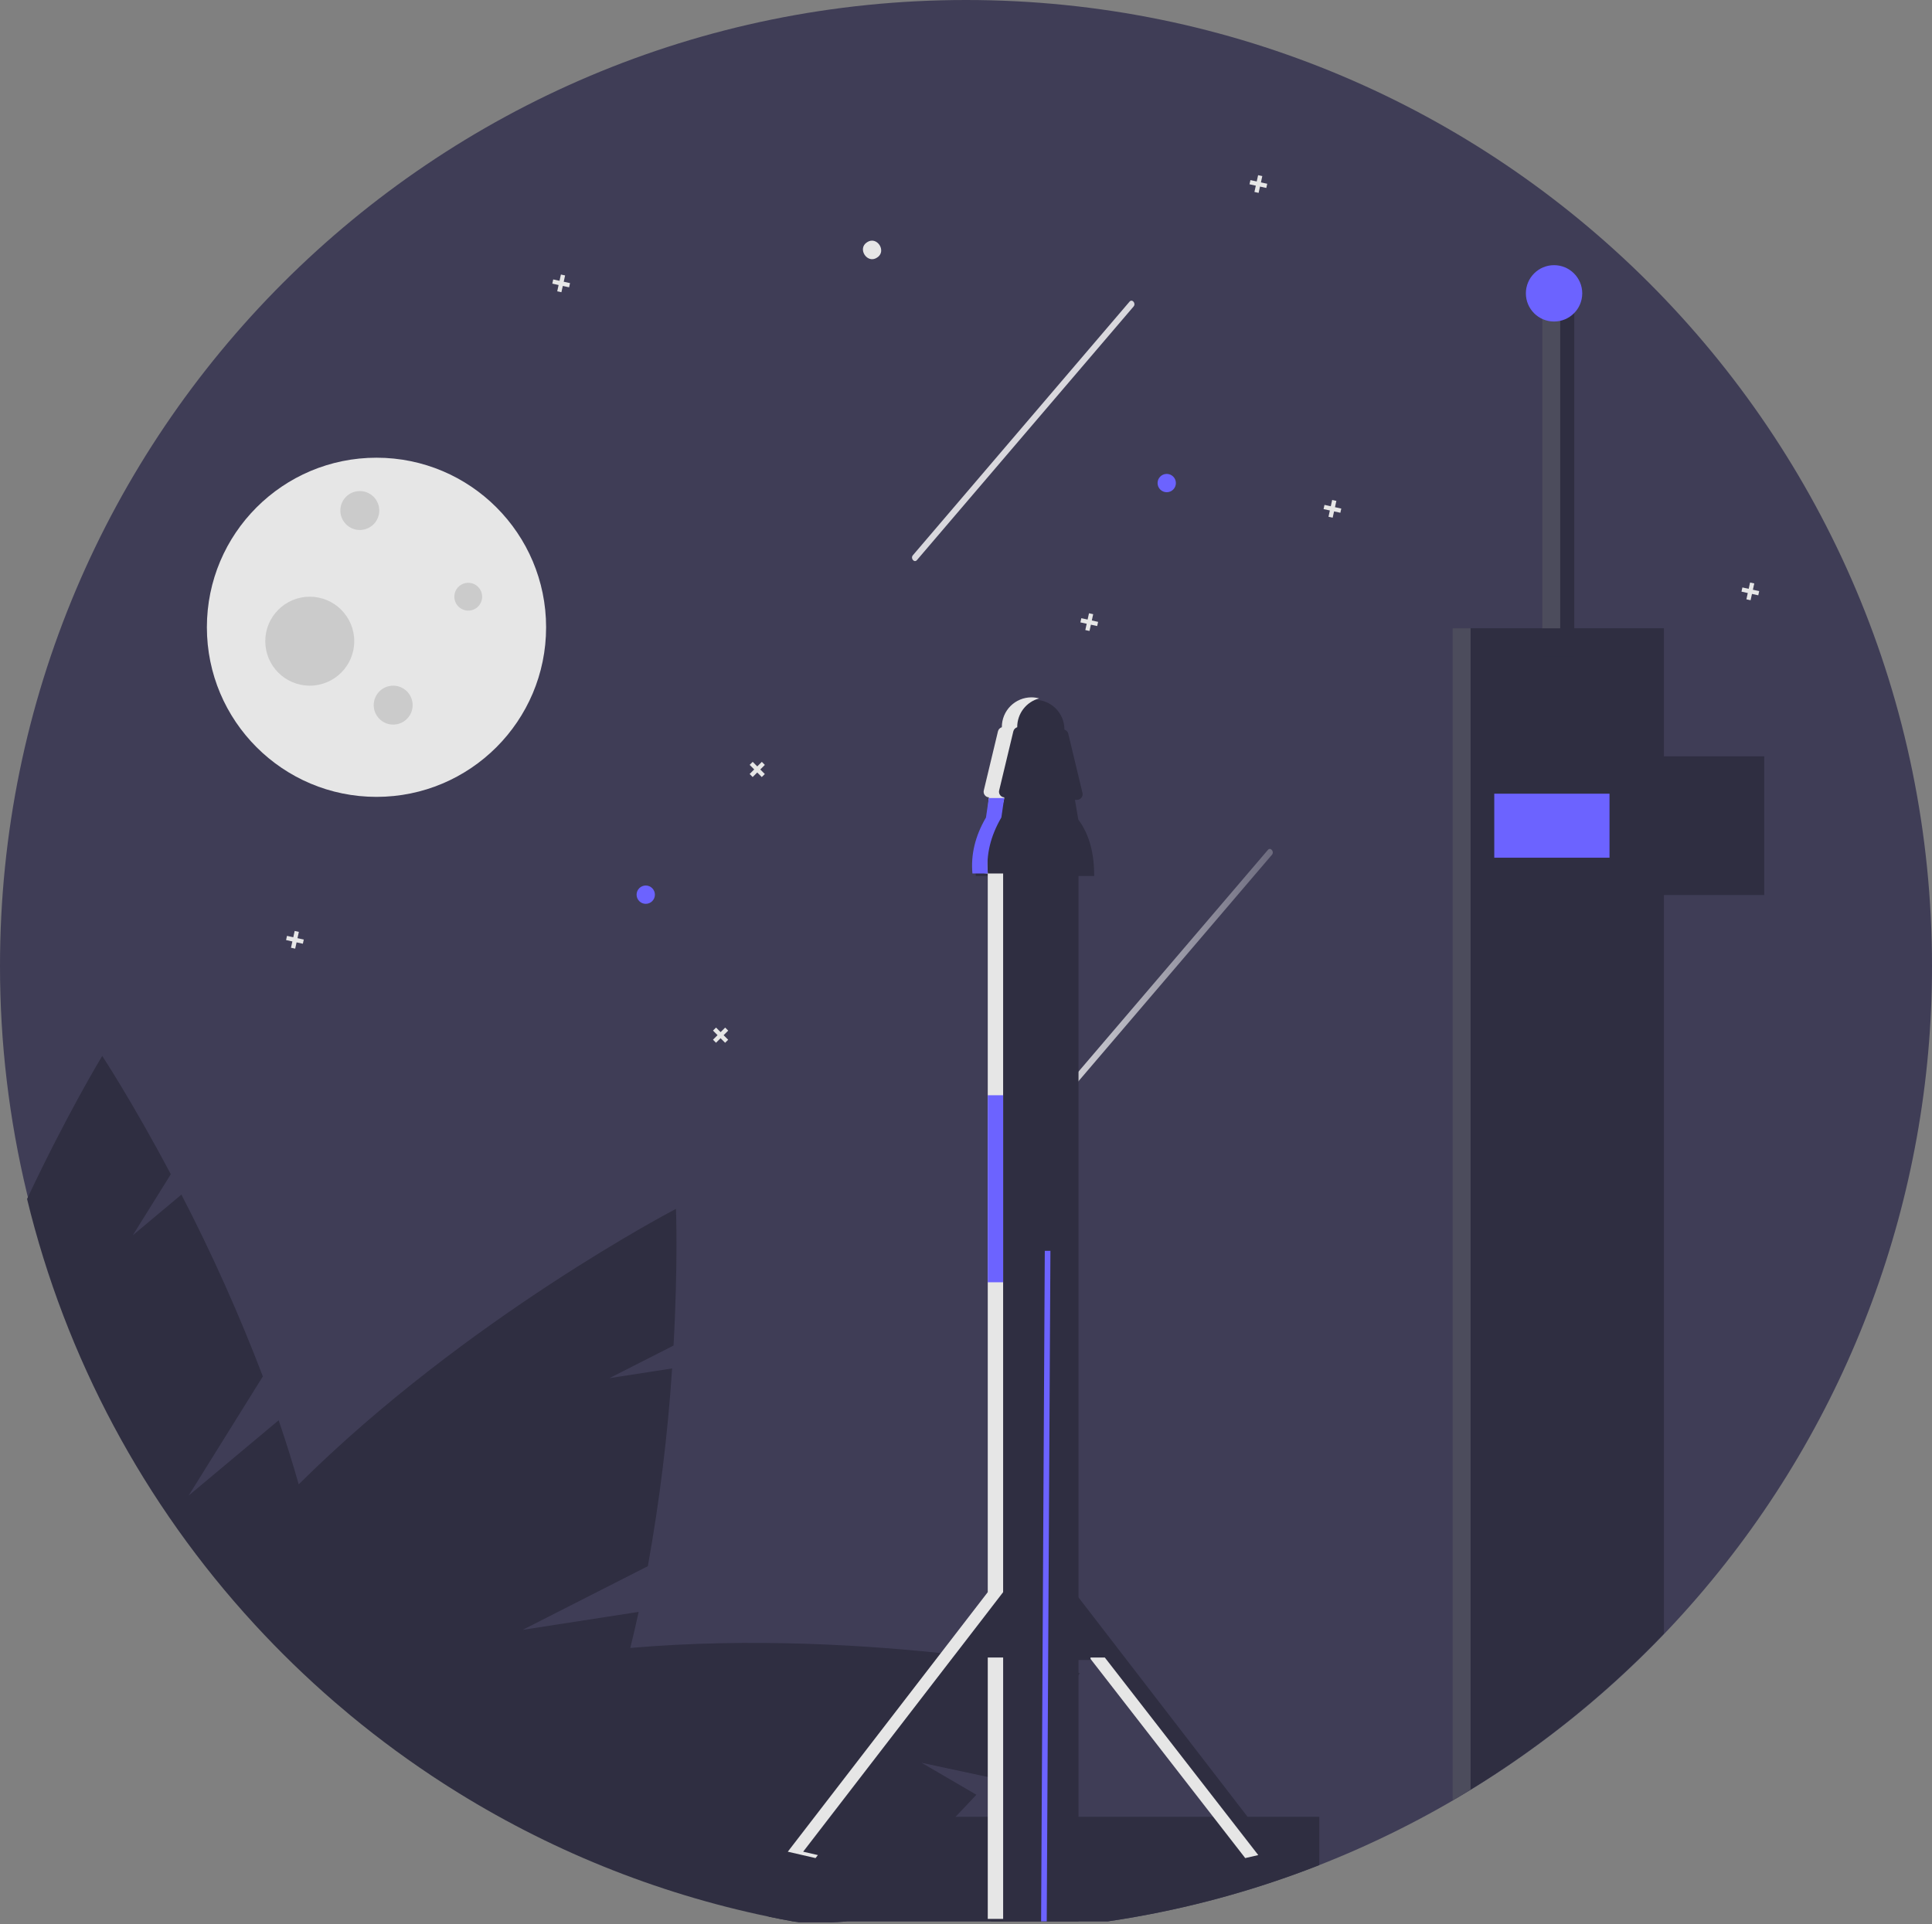 <svg width="754" height="751" viewBox="0 0 754 751" fill="none" xmlns="http://www.w3.org/2000/svg">
<rect x="0" y="0" width="754" height="751" fill="#808080" stroke="none"/>
<g id="logo 1" clip-path="url(#clip0)">
<path id="Vector" d="M754 377C754.084 467.413 721.641 554.84 662.599 623.312C603.556 691.785 521.852 736.734 432.41 749.95H330.3C330.14 750.09 324.48 750.36 324.48 750.36C323.53 750.23 322.57 750.09 321.62 749.95C314.35 748.88 307.147 747.603 300.01 746.12C272.065 740.335 244.877 731.36 218.98 719.37C218.71 719.25 218.45 719.12 218.18 719C203.749 712.302 189.763 704.683 176.31 696.19C175.97 695.98 175.64 695.77 175.31 695.56C174.74 695.2 174.18 694.85 173.62 694.48C173.44 694.37 173.26 694.26 173.08 694.14C161.053 686.393 149.477 677.966 138.41 668.9C137.87 668.47 137.33 668.02 136.79 667.58C134.62 665.78 132.47 663.96 130.34 662.12C130.32 662.11 130.31 662.09 130.29 662.08C119.406 652.647 109.066 642.604 99.32 632C99.29 631.96 99.25 631.93 99.22 631.89C56.408 585.321 26.028 528.71 10.89 467.29C10.77 466.85 10.67 466.42 10.56 465.98C3.526 436.843 -0.019 406.974 1.49567e-05 377C1.49567e-05 168.79 168.79 0 377 0C585.21 0 754 168.79 754 377Z" fill="#3F3D56"/>
<path id="Vector_2" d="M391.051 622.109L312.765 723.714L323.592 726.213L384.388 647.927H391.051V622.109Z" fill="#2F2E41"/>
<path id="Vector_3" d="M649.38 245.25V637.65C625.053 663.068 597.303 684.972 566.93 702.73V245.25H649.38Z" fill="#2F2E41"/>
<path id="Vector_4" d="M688.521 295.224H634.387V349.358H688.521V295.224Z" fill="#2F2E41"/>
<path id="Vector_5" d="M614.399 114.5H601.906V256.081H614.399V114.5Z" fill="#2F2E41"/>
<g id="Group" opacity="0.4">
<path id="Vector_6" opacity="0.4" d="M573.93 245.25H566.93V702.73C569.282 701.356 571.615 699.954 573.93 698.525V245.25Z" fill="#E6E6E6"/>
<path id="Vector_7" opacity="0.4" d="M608.906 114.5H601.906V245.25H608.906V114.5Z" fill="#E6E6E6"/>
</g>
<path id="Vector_8" d="M628.14 309.798H583.168V334.783H628.14V309.798Z" fill="#6C63FF"/>
<g id="moon">
<path id="Vector_9" d="M146.933 311.039C183.49 311.039 213.126 281.404 213.126 244.847C213.126 208.29 183.49 178.654 146.933 178.654C110.376 178.654 80.741 208.29 80.741 244.847C80.741 281.404 110.376 311.039 146.933 311.039Z" fill="#E6E6E6"/>
</g>
<path id="Vector_10" d="M140.423 206.867C144.618 206.867 148.018 203.467 148.018 199.271C148.018 195.076 144.618 191.676 140.423 191.676C136.227 191.676 132.827 195.076 132.827 199.271C132.827 203.467 136.227 206.867 140.423 206.867Z" fill="#CBCBCB"/>
<path id="Vector_11" d="M153.444 282.826C157.639 282.826 161.04 279.425 161.04 275.23C161.04 271.035 157.639 267.634 153.444 267.634C149.249 267.634 145.848 271.035 145.848 275.23C145.848 279.425 149.249 282.826 153.444 282.826Z" fill="#CBCBCB"/>
<path id="Vector_12" d="M182.742 238.336C185.739 238.336 188.168 235.907 188.168 232.91C188.168 229.914 185.739 227.485 182.742 227.485C179.746 227.485 177.317 229.914 177.317 232.91C177.317 235.907 179.746 238.336 182.742 238.336Z" fill="#CBCBCB"/>
<path id="Vector_13" d="M120.89 267.634C130.479 267.634 138.252 259.861 138.252 250.272C138.252 240.684 130.479 232.91 120.89 232.91C111.301 232.91 103.528 240.684 103.528 250.272C103.528 259.861 111.301 267.634 120.89 267.634Z" fill="#CBCBCB"/>
<g id="stars">
<path id="Vector_14" d="M252.015 352.789C253.99 352.789 255.591 351.188 255.591 349.213C255.591 347.238 253.99 345.636 252.015 345.636C250.04 345.636 248.438 347.238 248.438 349.213C248.438 351.188 250.04 352.789 252.015 352.789Z" fill="#6C63FF"/>
<path id="Vector_15" d="M283.012 401.093L281.227 402.866L279.454 401.081L278.264 402.263L280.037 404.048L278.252 405.821L279.434 407.011L281.219 405.238L282.992 407.023L284.182 405.841L282.409 404.056L284.194 402.283L283.012 401.093Z" fill="#E6E6E6"/>
<path id="Vector_16" d="M297.318 297.375L295.533 299.148L293.76 297.363L292.57 298.545L294.343 300.33L292.558 302.103L293.74 303.293L295.525 301.52L297.298 303.305L298.488 302.123L296.715 300.338L298.5 298.565L297.318 297.375Z" fill="#E6E6E6"/>
<path id="Vector_17" d="M342.279 100.556C338.417 103.129 334.464 97.005 338.401 94.546C342.262 91.973 346.215 98.097 342.279 100.556Z" fill="#E6E6E6"/>
<path id="Vector_18" d="M118.557 366.728L116.1 366.189L116.638 363.731L115 363.372L114.461 365.83L112.004 365.292L111.645 366.93L114.102 367.469L113.564 369.926L115.202 370.285L115.741 367.827L118.198 368.366L118.557 366.728Z" fill="#E6E6E6"/>
<path id="Vector_19" d="M494.557 71.728L492.1 71.189L492.638 68.731L491 68.372L490.461 70.83L488.004 70.292L487.645 71.93L490.102 72.469L489.564 74.926L491.202 75.285L491.741 72.827L494.198 73.366L494.557 71.728Z" fill="#E6E6E6"/>
<path id="Vector_20" d="M686.557 230.728L684.1 230.189L684.638 227.731L683 227.372L682.461 229.83L680.004 229.292L679.645 230.93L682.102 231.469L681.564 233.926L683.202 234.285L683.741 231.827L686.198 232.366L686.557 230.728Z" fill="#E6E6E6"/>
<path id="Vector_21" d="M222.46 110.506L220.003 109.967L220.541 107.51L218.903 107.151L218.364 109.608L215.906 109.07L215.547 110.708L218.005 111.247L217.467 113.705L219.105 114.063L219.644 111.606L222.101 112.144L222.46 110.506Z" fill="#E6E6E6"/>
<path id="Vector_22" d="M455.34 192.127C457.315 192.127 458.916 190.526 458.916 188.551C458.916 186.576 457.315 184.974 455.34 184.974C453.364 184.974 451.763 186.576 451.763 188.551C451.763 190.526 453.364 192.127 455.34 192.127Z" fill="#6C63FF"/>
<path id="Vector_23" d="M428.557 242.728L426.1 242.189L426.638 239.731L425 239.372L424.461 241.83L422.004 241.292L421.645 242.93L424.102 243.469L423.564 245.926L425.202 246.285L425.741 243.827L428.198 244.366L428.557 242.728Z" fill="#E6E6E6"/>
<path id="Vector_24" d="M523.46 198.506L521.003 197.967L521.541 195.51L519.903 195.151L519.364 197.608L516.906 197.07L516.547 198.708L519.005 199.247L518.467 201.705L520.105 202.063L520.644 199.606L523.101 200.144L523.46 198.506Z" fill="#E6E6E6"/>
</g>
<g id="shootingStars">
<path id="Vector_25" opacity="0.8" d="M411.853 432.616L444.824 394.018L477.795 355.419L496.407 333.63C497.437 332.424 495.848 330.543 494.818 331.749L461.847 370.347L428.877 408.946L410.264 430.735C409.234 431.941 410.824 433.822 411.853 432.616V432.616Z" fill="url(#paint0_linear)"/>
<path id="Vector_26" opacity="0.8" d="M357.853 218.616L390.824 180.018L423.795 141.419L442.407 119.63C443.437 118.424 441.848 116.543 440.818 117.749L407.847 156.347L374.877 194.946L356.264 216.735C355.234 217.941 356.824 219.822 357.853 218.616V218.616Z" fill="url(#paint1_linear)"/>
</g>
<path id="Vector_27" d="M514.88 709.14V727.99C488.317 738.429 460.647 745.796 432.41 749.95H309.41C306.26 749.38 303.12 748.77 300.01 748.12V709.14H514.88Z" fill="#2F2E41"/>
<g id="tree">
<path id="leaf" d="M409.05 650.87C408.35 650.75 407.61 650.63 406.85 650.5C402.38 649.78 396.99 648.96 390.81 648.11C390.39 648.05 389.96 647.99 389.52 647.93C384.42 647.24 378.81 646.54 372.76 645.85C339.59 642.12 293.26 639.13 245.98 643.24C247.15 638.54 248.23 633.84 249.25 629.16L203.97 636.17L252.83 611.32C257.433 585.791 260.598 560.024 262.31 534.14L237.85 537.92L262.86 525.2C264.65 493.17 263.81 471.85 263.81 471.85C263.81 471.85 182 514.38 116.58 579.38C114.18 570.92 111.55 562.57 108.75 554.37L73.61 583.77L102.58 537.25C93.331 513.014 82.721 489.32 70.8 466.28L51.82 482.16L66.66 458.34C51.64 429.99 39.9 412.17 39.9 412.17C39.9 412.17 26.51 434.11 10.56 467.98C25.602 529.947 56.145 587.074 99.32 634C109.08 644.62 119.437 654.677 130.34 664.12C132.47 665.96 134.62 667.78 136.79 669.58C148.348 679.147 160.466 688.016 173.08 696.14C173.82 696.62 174.56 697.09 175.31 697.56C213.489 721.792 255.736 738.921 300.01 748.12C303.12 748.77 306.26 749.38 309.41 749.95C310.18 750.09 310.95 750.23 311.72 750.36H324.48C324.48 750.36 330.14 750.09 330.3 749.95C346.15 736.08 360.52 722.06 372.91 709.14C375.73 706.21 378.44 703.33 381.05 700.53L359.67 688.06L387.11 693.94C388.37 692.55 389.61 691.18 390.81 689.84C396.97 682.96 402.31 676.73 406.74 671.44C407.5 670.52 408.24 669.64 408.95 668.78C417.02 659.04 421.46 653.1 421.46 653.1C421.46 653.1 417 652.19 409.05 650.87Z" fill="#2F2E41"/>
</g>
<g id="rocket">
<path id="rocketbody" d="M420.91 336.41H386.81V749.95H420.91V336.41Z" fill="#2F2E41"/>
<path id="rocketneck" d="M427.031 341.91H380.827C380.156 334.672 381.825 327.382 386.121 320.034L387.427 311.107H419.33L420.835 319.921C425.305 325.877 427.037 333.397 427.031 341.91Z" fill="#2F2E41"/>
<path id="rockethead" d="M420.318 312.207H387.396C387.064 312.207 386.735 312.132 386.436 311.987C386.137 311.842 385.874 311.63 385.668 311.369C385.463 311.108 385.318 310.804 385.247 310.479C385.176 310.154 385.179 309.817 385.257 309.494L390.801 286.392C390.917 285.911 391.19 285.483 391.579 285.177C391.967 284.871 392.446 284.705 392.941 284.705H414.774C415.268 284.705 415.748 284.871 416.136 285.177C416.524 285.483 416.798 285.911 416.913 286.392L422.458 309.494C422.535 309.817 422.538 310.154 422.467 310.479C422.396 310.804 422.252 311.108 422.046 311.369C421.84 311.63 421.578 311.842 421.278 311.987C420.979 312.132 420.651 312.207 420.318 312.207V312.207Z" fill="#2F2E41"/>
<path id="rocketcap" d="M403.86 273.15C400.796 273.154 397.859 274.373 395.693 276.54C393.528 278.708 392.311 281.646 392.31 284.71V296.26H415.41V284.71C415.409 281.646 414.192 278.708 412.027 276.54C409.861 274.373 406.924 273.154 403.86 273.15V273.15Z" fill="#2F2E41"/>
<path id="Vector_28" d="M419.831 622.109L498.117 723.714L487.29 726.213L426.494 647.927H419.831V622.109Z" fill="#2F2E41"/>
<path id="rocketstick" d="M409.95 488.23L409.88 500.61L409.05 650.87L408.95 668.78L408.73 709.14L408.51 749.95H406.31L406.53 709.14L406.74 671.44L406.85 650.5L407.68 500.64L407.75 488.22L409.95 488.23Z" fill="#6C63FF"/>
<path id="Vector_29" d="M431.177 646.969H425.594V647.506L485.974 725.255L491.062 724.081L431.177 646.969Z" fill="#E6E6E6"/>
<path id="Vector_30" d="M391.494 646.969H385.494V748.992H391.494V646.969Z" fill="#E6E6E6"/>
<path id="Vector_31" d="M405.54 272.6C403.089 273.263 400.924 274.714 399.379 276.729C397.834 278.744 396.995 281.211 396.99 283.75V283.85C396.623 283.96 396.291 284.163 396.026 284.44C395.761 284.717 395.573 285.058 395.48 285.43L389.94 308.54C389.865 308.852 389.86 309.176 389.925 309.49C389.99 309.804 390.123 310.099 390.315 310.356C390.507 310.613 390.752 310.824 391.035 310.975C391.318 311.126 391.63 311.213 391.95 311.23L391.91 311.5L391.76 312.5L389.5 319.5C385.21 326.84 384.84 333.71 385.51 340.95H391.49V621.46L313.45 722.76L319.19 724.08L318.28 725.26L307.45 722.76L385.49 621.46V340.95L380.5 340.5C379.83 333.26 381.21 326.84 385.5 319.5L385.76 312.5L385.91 311.5L385.95 311.23C385.63 311.213 385.318 311.126 385.035 310.975C384.752 310.824 384.507 310.613 384.315 310.356C384.123 310.099 383.99 309.804 383.925 309.49C383.86 309.176 383.865 308.852 383.94 308.54L389.48 285.43C389.573 285.058 389.761 284.717 390.026 284.44C390.291 284.163 390.623 283.96 390.99 283.85V283.75C390.991 280.686 392.208 277.748 394.373 275.58C396.539 273.413 399.476 272.194 402.54 272.19C403.554 272.193 404.563 272.331 405.54 272.6V272.6Z" fill="#E6E6E6"/>
<path id="Vector_32" d="M385.49 340.95H379.51C378.84 333.71 380.51 326.42 384.8 319.08L385.76 312.5L385.91 311.5H391.91L391.76 312.5L390.8 319.08C386.51 326.42 384.84 333.71 385.51 340.95H391.49" fill="#6C63FF"/>
<path id="Vector_33" d="M391.49 427.5H385.49V500.5H391.49V427.5Z" fill="#6C63FF"/>
</g>
<path id="Vector_34" d="M606.5 125.5C612.575 125.5 617.5 120.575 617.5 114.5C617.5 108.425 612.575 103.5 606.5 103.5C600.425 103.5 595.5 108.425 595.5 114.5C595.5 120.575 600.425 125.5 606.5 125.5Z" fill="#6C63FF"/>
</g>
<defs>
<linearGradient id="paint0_linear" x1="409.931" y1="382.182" x2="496.741" y2="382.182" gradientUnits="userSpaceOnUse">
<stop stop-color="white"/>
<stop offset="1" stop-color="white" stop-opacity="0.3"/>
</linearGradient>
<linearGradient id="paint1_linear" x1="50612.9" y1="24816.9" x2="58148.8" y2="24816.9" gradientUnits="userSpaceOnUse">
<stop stop-color="white"/>
<stop offset="1" stop-color="white" stop-opacity="0.3"/>
</linearGradient>
<clipPath id="clip0">
<rect width="754" height="750.36" fill="white"/>
</clipPath>
</defs>
</svg>
